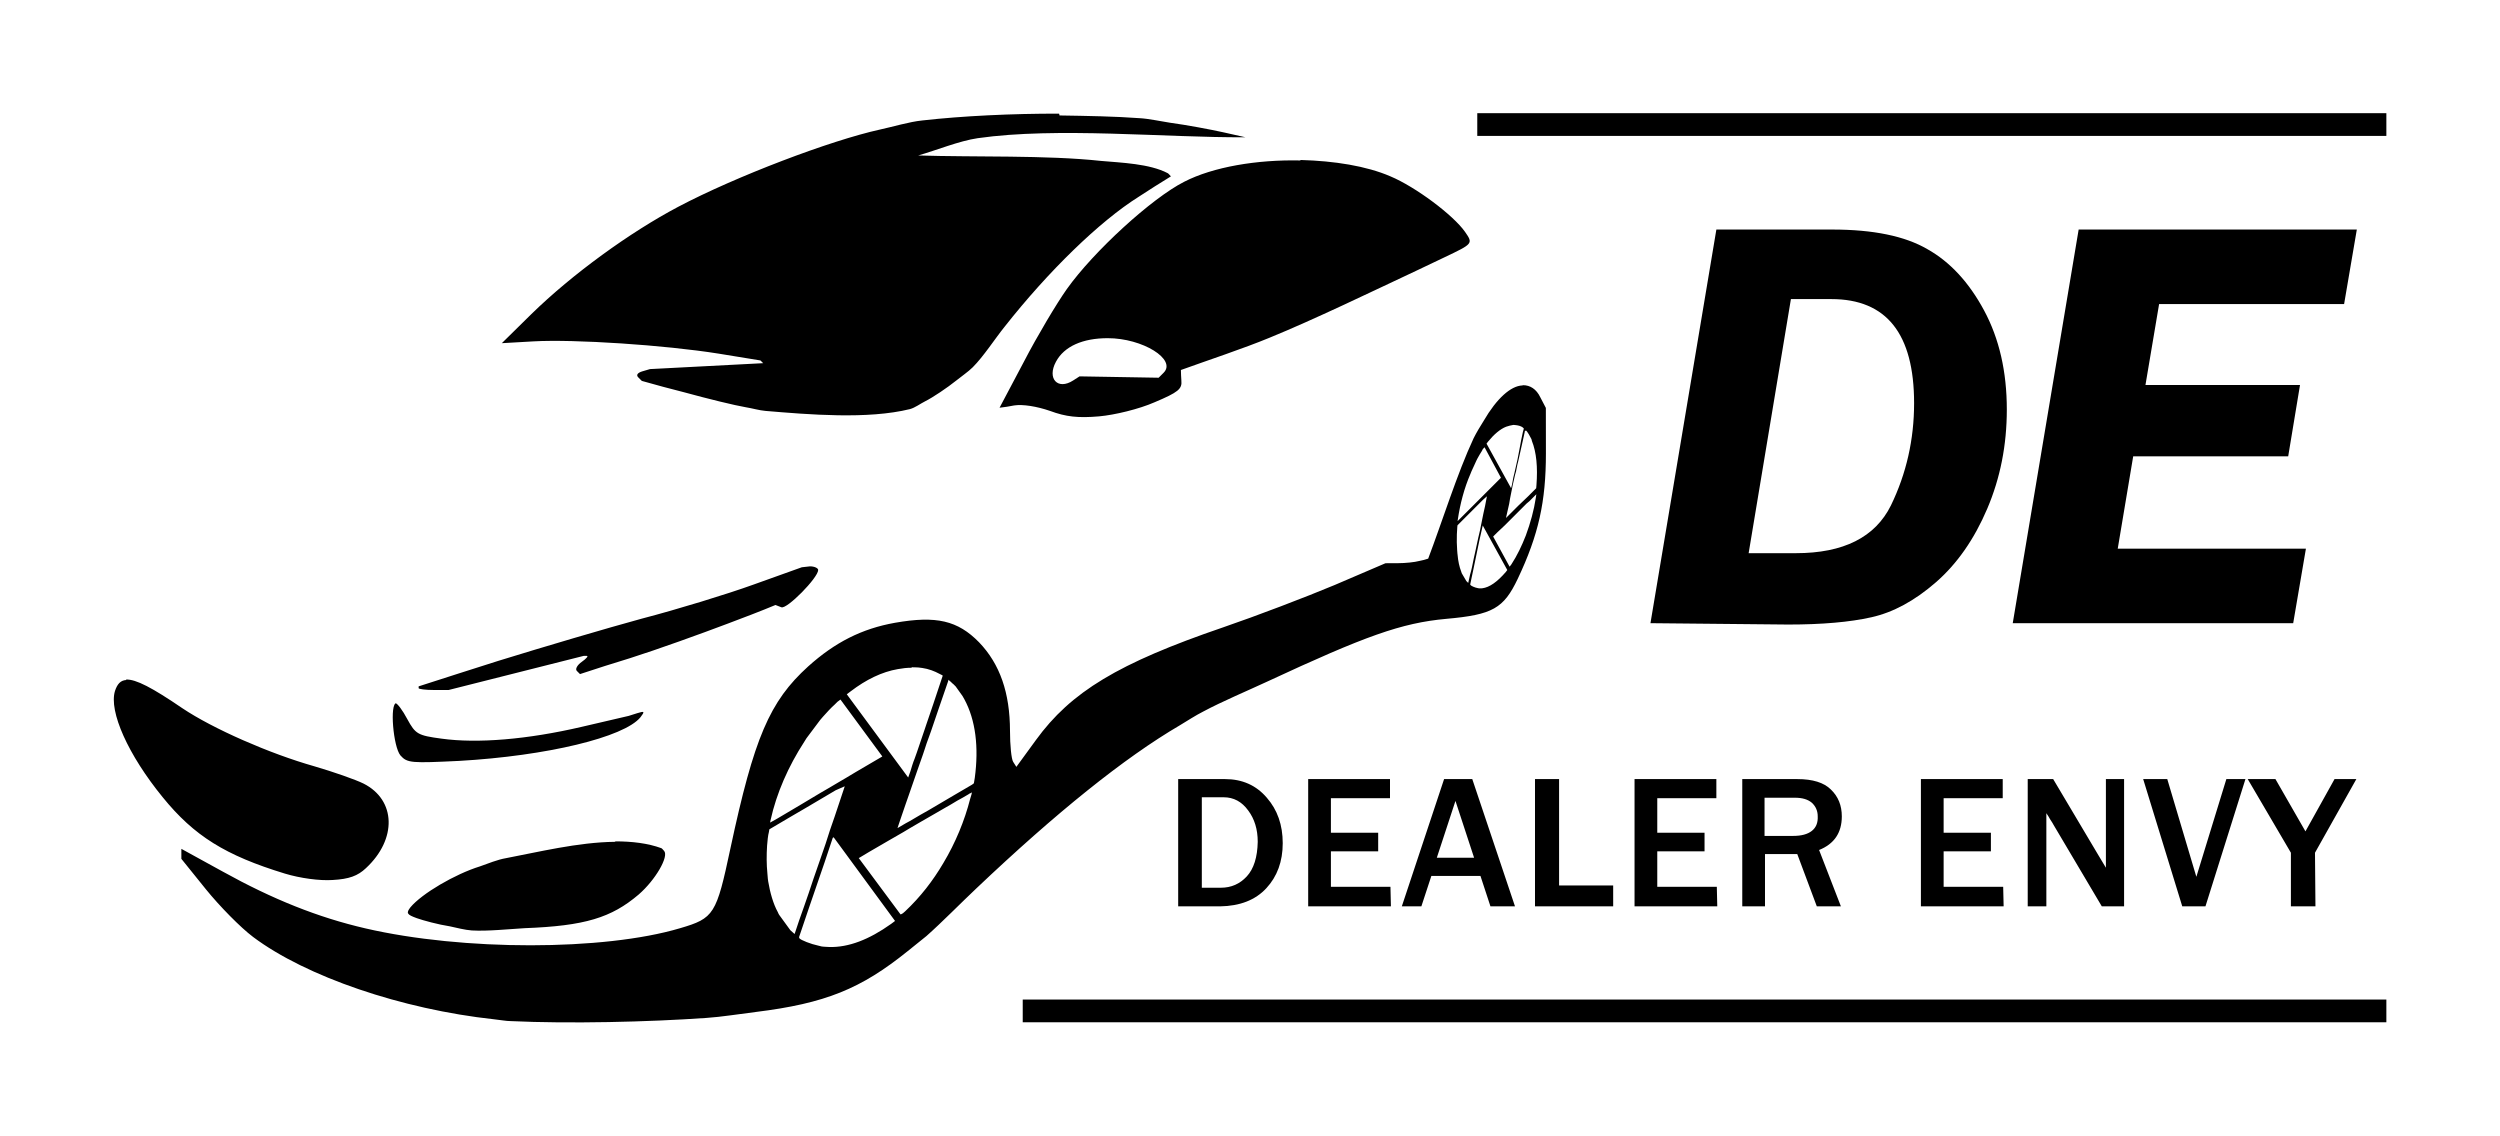 <?xml version="1.0" encoding="UTF-8"?>
<svg width="550" height="250" version="1.1" viewBox="0 0 5.5 2.5" xmlns="http://www.w3.org/2000/svg">
 <g transform="translate(-1.373 -1.097)">
  <g>
   <path d="m3.623 3.321h3" stroke="#000" stroke-width=".05"/>
   <path d="m4.623 1.371h2" stroke="#000" stroke-width=".05"/>
   <path d="m3.703 1.347c-0.104-1.3e-4 -0.212 0.005-0.301 0.015-0.029 0.003-0.065 0.014-0.093 0.02-0.109 0.024-0.317 0.103-0.444 0.17-0.106 0.056-0.233 0.148-0.323 0.236l-0.065 0.064 0.07-0.004c0.089-0.005 0.288 0.008 0.407 0.027l0.092 0.015 6e-3 6e-3 -0.249 0.013-0.017 0.005c-0.01 0.003-0.014 0.008-0.009 0.013l0.008 0.008c0.028 0.008 0.065 0.018 0.093 0.025 0.051 0.014 0.112 0.029 0.136 0.033 0.013 0.002 0.03 0.007 0.043 0.008 0.095 0.008 0.225 0.019 0.318-0.004 0.011-0.003 0.023-0.012 0.033-0.017 0.018-0.009 0.049-0.03 0.069-0.046 0.011-0.009 0.026-0.019 0.036-0.029 0.024-0.024 0.049-0.063 0.07-0.089 0.096-0.122 0.209-0.232 0.295-0.286 0.021-0.014 0.05-0.032 0.071-0.045-0.002-0.002-0.005-0.006-0.007-0.007-0.04-0.021-0.102-0.023-0.147-0.027-0.12-0.013-0.281-0.008-0.402-0.012 0.039-0.011 0.09-0.032 0.131-0.038 0.175-0.025 0.412-0.001 0.589-0.002l-0.049-0.011c-0.027-0.006-0.08-0.016-0.117-0.021-0.02-0.003-0.047-0.009-0.067-0.01-0.054-0.004-0.114-0.005-0.176-0.006zm0.53 0.103c-0.094-0.002-0.191 0.014-0.255 0.047-0.071 0.036-0.199 0.153-0.258 0.236-0.022 0.031-0.065 0.103-0.094 0.159l-0.054 0.102c0.01-0.001 0.022-0.003 0.032-0.005 0.019-0.003 0.05 0.002 0.079 0.012 0.035 0.013 0.062 0.016 0.108 0.012 0.034-0.003 0.088-0.016 0.122-0.031 0.052-0.022 0.061-0.029 0.059-0.048-4.262e-4 -0.007-9.984e-4 -0.016-0.001-0.023 0.058-0.021 0.137-0.047 0.195-0.071 0.098-0.04 0.226-0.102 0.322-0.147 0.019-0.009 0.044-0.021 0.063-0.03 0.063-0.03 0.063-0.03 0.045-0.056-0.026-0.037-0.109-0.099-0.164-0.122-0.053-0.023-0.124-0.034-0.197-0.036zm-0.423 0.391c0.077 2.14e-5 0.152 0.047 0.123 0.076l-0.011 0.011-0.174-0.003-0.014 0.009c-0.034 0.022-0.058-0.004-0.038-0.041 0.018-0.034 0.059-0.052 0.114-0.052zm0.912 0.104c-0.025 0.001-0.056 0.028-0.085 0.078-0.007 0.011-0.016 0.026-0.022 0.038-0.036 0.077-0.07 0.186-0.1 0.265-0.006 0.002-0.013 0.004-0.019 0.005-0.011 0.003-0.032 0.005-0.047 0.005-0.008 3.73e-5 -0.02 9.34e-5 -0.028 1.28e-4l-0.112 0.048c-0.062 0.026-0.172 0.068-0.245 0.093-0.231 0.079-0.335 0.142-0.412 0.248l-0.043 0.059-0.007-0.011c-0.004-0.006-0.007-0.037-0.007-0.068-2.015e-4 -0.084-0.022-0.147-0.068-0.195-0.047-0.048-0.094-0.059-0.185-0.043-0.073 0.013-0.132 0.043-0.191 0.096-0.085 0.077-0.119 0.157-0.171 0.4-0.031 0.146-0.036 0.154-0.111 0.176-0.168 0.05-0.478 0.05-0.692 3.467e-4 -0.104-0.024-0.204-0.064-0.314-0.125l-0.091-0.05v0.022l0.054 0.067c0.03 0.037 0.076 0.084 0.104 0.105 0.116 0.087 0.327 0.159 0.53 0.181 0.011 0.001 0.026 0.004 0.037 0.004 0.129 0.006 0.301 0.002 0.43-0.007 0.032-0.002 0.075-0.009 0.108-0.013 0.154-0.019 0.232-0.051 0.335-0.134 0.012-0.01 0.029-0.023 0.041-0.033 0.034-0.03 0.077-0.074 0.11-0.105 0.175-0.166 0.325-0.287 0.448-0.359 0.015-0.009 0.035-0.022 0.051-0.03 0.041-0.022 0.098-0.046 0.141-0.066 0.215-0.1 0.295-0.129 0.394-0.138 0.102-0.009 0.126-0.023 0.157-0.088 0.046-0.097 0.062-0.17 0.062-0.276l-1.28e-4 -0.1-0.012-0.023c-0.009-0.019-0.023-0.027-0.038-0.027zm-0.017 0.087 0.003 3.104e-4c0.005 4.998e-4 0.011 0.002 0.015 0.005l0.002 0.002 4.021e-4 7.486e-4 -0.002 0.007-0.004 0.019-0.002 0.011-0.005 0.026-0.001 0.005-0.007 0.031-0.002 0.008c-9.334e-4 0.004-0.002 0.011-0.003 0.016l-0.002 0.008-0.054-0.098 1.458e-4 -2.922e-4 0.003-0.004c0.013-0.016 0.027-0.028 0.04-0.033 0.006-0.002 0.01-0.003 0.016-0.004zm0.025 0.012 2.009e-4 1.278e-4 0.001 0.001c6.993e-4 7.269e-4 0.002 0.002 0.003 0.004l0.002 0.003 0.006 0.011 0.001 0.004c0.01 0.025 0.013 0.058 0.01 0.097l-5.843e-4 0.007-0.002 0.002-0.016 0.016-0.022 0.021-0.006 0.006c-0.003 0.003-0.009 0.009-0.013 0.013l-0.007 0.007-4.384e-4 2.916e-4 0.002-0.009 0.005-0.022 0.002-0.012 0.006-0.03 0.005-0.022 0.002-0.007c8.19e-4 -0.004 0.002-0.011 0.003-0.015l0.002-0.008 0.006-0.027 0.008-0.036 3.29e-4 -0.002c2.394e-4 -0.001 3.805e-4 -0.002 5.292e-4 -0.001zm-0.091 0.037 0.036 0.067-1.645e-4 3.291e-4 -0.022 0.022-0.008 0.008c-0.004 0.004-0.011 0.011-0.015 0.015-0.004 0.004-0.011 0.011-0.015 0.015l-0.008 0.008-0.021 0.021-0.006 0.006-1.094e-4 -2.552e-4 4.385e-4 -0.003c0.005-0.034 0.014-0.069 0.028-0.101l0.002-0.005 0.011-0.024 0.002-0.004c0.003-0.006 0.007-0.012 0.01-0.017l0.002-0.004zm0.114 0.102c1.233e-4 6.55e-5 5.6e-5 4.928e-4 -5.61e-5 0.001l-2.189e-4 0.002-8.946e-4 0.006c-0.004 0.027-0.012 0.056-0.022 0.083-0.009 0.023-0.019 0.044-0.032 0.064-0.002 0.002-0.002 0.003-0.003 0.004l-8.405e-4 5.114e-4 -0.036-0.066 6.395e-4 -8.395e-4 0.008-0.008 0.017-0.016 0.013-0.013 0.006-0.006 0.009-0.009 0.013-0.013 0.007-0.007 0.006-0.005c0.003-0.003 0.008-0.008 0.01-0.01l0.005-0.005 0.001-0.001c6.086e-4 -6.03e-4 9.155e-4 -9.244e-4 0.001-8.582e-4zm-0.109 0.006 1.28e-4 2.188e-4 -0.004 0.021-0.004 0.018c-0.002 0.01-0.005 0.025-0.007 0.035l-0.004 0.017-0.006 0.028-0.004 0.018c-0.002 0.01-0.005 0.026-0.008 0.035l-0.004 0.018-2.011e-4 9.34e-5 -0.004-0.004-0.01-0.017-2.738e-4 -7.489e-4c-1.506e-4 -4.151e-4 -6.76e-4 -0.002-0.001-0.003-0.004-0.01-0.007-0.024-0.008-0.037l-3.655e-4 -0.003-5.478e-4 -0.007c-9.244e-4 -0.012-0.001-0.023-6.572e-4 -0.035 2.309e-4 -0.006 7.955e-4 -0.013 0.001-0.017l4.198e-4 -0.003 0.017-0.017 0.014-0.014 0.025-0.025zm-0.009 0.064 0.054 0.098-1.28e-4 2.553e-4 -0.003 0.004c-0.019 0.022-0.036 0.034-0.052 0.036-0.002 1.467e-4 -0.004 2.244e-4 -0.005 1.823e-4l-0.002-7.48e-5 -0.003-5.291e-4c-0.006-9.792e-4 -0.015-0.005-0.016-0.007-1.673e-4 -3.058e-4 -3.028e-4 -9.065e-4 -2.916e-4 -0.001l1.87e-5 -7.853e-4 0.008-0.038 0.012-0.058 0.007-0.031zm-1.498 0.092-0.106 0.038c-0.058 0.021-0.169 0.055-0.246 0.075-0.077 0.021-0.219 0.063-0.316 0.093-0.053 0.017-0.123 0.039-0.175 0.056v0.004c0 0.002 0.015 0.004 0.033 0.004h0.033l0.297-0.075h0.007c0.004 0-0.001 0.006-0.011 0.013-0.01 0.007-0.015 0.016-0.011 0.02l0.007 0.007c0.033-0.011 0.077-0.025 0.11-0.035 0.06-0.019 0.157-0.054 0.215-0.076 0.032-0.012 0.074-0.028 0.105-0.041l0.013 0.005c0.012 0.005 0.081-0.065 0.081-0.082 0-0.004-0.008-0.008-0.018-0.008zm0.242 0.22c0.003-6e-6 0.007 9.36e-5 0.011 2.918e-4l0.004 2.552e-4 0.008 0.001c0.014 0.002 0.027 0.007 0.038 0.013l6e-3 0.003 0.001 0.001-0.004 0.012-0.011 0.033-0.006 0.018-0.015 0.044-0.003 0.009-0.018 0.053-0.005 0.014c-0.003 0.007-0.007 0.02-0.009 0.027l-0.005 0.014-0.135-0.183 3.656e-4 -4.927e-4 0.008-0.006c0.034-0.026 0.069-0.043 0.104-0.049 0.011-0.002 0.02-0.003 0.03-0.003zm0.08 0.027 5.291e-4 2.552e-4 0.003 0.003c0.002 0.001 0.005 0.005 0.008 0.007l5e-3 0.005 0.015 0.021 0.004 0.007c0.025 0.046 0.032 0.106 0.023 0.173l-0.002 0.012-0.004 0.003-0.041 0.024-0.056 0.033-0.016 0.009c-0.009 0.005-0.023 0.014-0.033 0.019l-0.017 0.01-0.001 4.02e-4 5e-3 -0.015 0.013-0.038 0.007-0.02 0.018-0.052 0.013-0.037 0.004-0.012c0.002-0.007 0.006-0.018 0.009-0.026l0.005-0.014 0.016-0.047 0.021-0.061 8.947e-4 -0.003c6.516e-4 -0.002 0.001-0.003 0.001-0.002zm-1.808 0.001c-0.013 7.265e-4 -0.02 0.009-0.025 0.024-0.014 0.045 0.029 0.141 0.105 0.234 0.069 0.085 0.138 0.128 0.269 0.168 0.033 0.01 0.076 0.016 0.105 0.014 0.036-0.002 0.055-0.009 0.073-0.026 0.069-0.064 0.066-0.15-0.005-0.186-0.018-0.009-0.067-0.026-0.108-0.038-0.099-0.028-0.224-0.083-0.291-0.128-0.066-0.045-0.102-0.064-0.124-0.063zm1.571 0.043 0.092 0.125-4.198e-4 5.666e-4 -0.058 0.034-0.02 0.012c-0.011 0.006-0.028 0.017-0.039 0.023-0.01 0.006-0.028 0.016-0.039 0.023l-0.02 0.012-0.054 0.032-0.016 0.009-2.739e-4 -4.927e-4 0.001-0.005c0.013-0.059 0.039-0.118 0.074-0.172l0.005-0.008 0.03-0.04 0.006-0.007c0.008-0.009 0.018-0.02 0.026-0.027l0.006-0.006zm-0.977 0.008c-0.015-5.61e-5 -0.007 0.096 0.009 0.115 0.015 0.017 0.025 0.017 0.129 0.012 0.193-0.011 0.363-0.052 0.399-0.096 0.01-0.013 0.009-0.014-0.007-0.009l-0.019 0.006c-0.031 0.007-0.072 0.017-0.103 0.024-0.12 0.028-0.23 0.037-0.309 0.026-0.052-0.007-0.057-0.01-0.075-0.043-0.01-0.019-0.022-0.035-0.026-0.035zm0.986 0.183 2.74e-4 3.833e-4 -0.012 0.036-0.01 0.03c-0.006 0.017-0.015 0.043-0.02 0.06l-0.01 0.029-0.017 0.049-0.01 0.03c-0.006 0.017-0.015 0.044-0.021 0.06l-0.01 0.03-4.927e-4 1.281e-4 -0.009-0.008-0.024-0.033-6.759e-4 -0.001c-3.749e-4 -7.638e-4 -0.002-0.003-0.003-0.006-0.01-0.018-0.017-0.043-0.021-0.067l-8.395e-4 -0.006-0.001-0.012c-0.002-0.02-0.002-0.04-6.936e-4 -0.061 7.648e-4 -0.01 0.002-0.023 0.004-0.03l0.001-0.006 0.044-0.026 0.036-0.021 0.066-0.039zm0.28 0.013c3.161e-4 1.393e-4 1.562e-4 8.899e-4 -1.645e-4 0.002l-6.395e-4 0.003-0.003 0.01c-0.012 0.047-0.032 0.096-0.059 0.141-0.023 0.039-0.05 0.074-0.084 0.106-0.004 0.004-0.006 0.005-0.008 0.006l-0.002 7.124e-4 -0.092-0.124 0.002-0.001 0.02-0.012 0.043-0.025 0.033-0.019 0.015-0.009 0.024-0.014 0.033-0.019 0.019-0.011 0.014-0.008c0.008-0.005 0.02-0.012 0.026-0.015l0.012-0.007 0.003-0.002c0.002-9.244e-4 0.002-0.001 0.003-0.001zm-0.304 0.099 0.135 0.184-3.281e-4 4.197e-4 -0.008 0.006c-0.049 0.035-0.094 0.052-0.136 0.051-0.004-7.48e-5 -0.009-3.721e-4 -0.012-6.572e-4l-0.005-5.245e-4 -0.008-0.002c-0.015-0.003-0.038-0.012-0.041-0.016-4.226e-4 -5.749e-4 -7.34e-4 -0.002-6.937e-4 -0.002l7.47e-5 -0.001 0.022-0.065 0.034-0.099 0.018-0.054zm-0.481 0.01c-0.081 7.563e-4 -0.171 0.023-0.24 0.036-0.018 0.003-0.04 0.012-0.057 0.018-0.055 0.017-0.128 0.06-0.153 0.09-0.01 0.013-0.008 0.016 0.014 0.024 0.014 0.005 0.047 0.014 0.073 0.018 0.014 0.003 0.033 0.008 0.048 0.009 0.035 0.002 0.081-0.003 0.116-0.005 0.133-0.005 0.191-0.023 0.251-0.074 0.037-0.032 0.067-0.084 0.056-0.096-0.002-0.002-0.004-0.005-0.006-0.006-0.03-0.011-0.065-0.015-0.101-0.015z"/>
  </g>
  <path d="m3.965 3.091v-0.28h0.103q0.057 0 0.092 0.041 0.035 0.04 0.035 0.1t-0.036 0.099-0.102 0.04zm0.052-0.041h0.042q0.034 0 0.057-0.025t0.024-0.076q0-0.041-0.021-0.069-0.021-0.029-0.054-0.029h-0.048zm0.416 0.041h-0.182v-0.28h0.18v0.042h-0.13v0.076h0.104v0.041h-0.104v0.078h0.131zm0.273 0h-0.054l-0.022-0.067h-0.108l-0.022 0.067h-0.043l0.093-0.28h0.062zm-0.09-0.107-0.041-0.125-0.041 0.125zm0.306 0.107h-0.172v-0.28h0.053v0.234h0.119zm0.229 0h-0.182v-0.28h0.18v0.042h-0.13v0.076h0.104v0.041h-0.104v0.078h0.131zm0.272 0h-0.053l-0.043-0.115h-0.071v0.115h-0.05v-0.28h0.121q0.051 0 0.074 0.023 0.024 0.023 0.024 0.059 0 0.054-0.05 0.074zm-0.168-0.155h0.063q0.027 0 0.041-0.011t0.013-0.032q0-0.018-0.013-0.03-0.013-0.011-0.037-0.011h-0.067zm0.526 0.155h-0.182v-0.28h0.18v0.042h-0.13v0.076h0.104v0.041h-0.104v0.078h0.131zm0.265 0h-0.049l-0.106-0.179q-0.002-0.004-8e-3 -0.013-0.002-0.004-0.008-0.013v0.205h-0.041v-0.28h0.056l0.098 0.165q0.001 0.002 0.018 0.03v-0.195h0.04zm0.179 0h-0.051l-0.086-0.28h0.053l0.064 0.215 0.066-0.215h0.042zm0.242 0h-0.054v-0.118l-0.095-0.162h0.061l0.066 0.115 0.064-0.115h0.048l-0.091 0.162z" stroke-width=".01" aria-label="DEALER ENVY"/>
  <path d="m5.004 2.468 0.145-0.866h0.255q0.135 0 0.209 0.043 0.075 0.042 0.125 0.135 0.05 0.093 0.05 0.218 0 0.117-0.043 0.218-0.043 0.101-0.113 0.162-0.07 0.061-0.142 0.077-0.071 0.016-0.183 0.016zm0.216-0.154h0.104q0.157 0 0.209-0.105 0.051-0.105 0.051-0.225 0-0.229-0.182-0.229h-0.089zm1.338-0.712-0.028 0.164h-0.407l-0.03 0.178h0.34l-0.026 0.157h-0.341l-0.034 0.203h0.414l-0.028 0.164h-0.617l0.145-0.866z" stroke-width=".01" aria-label="DE"/>
 </g>
</svg>
